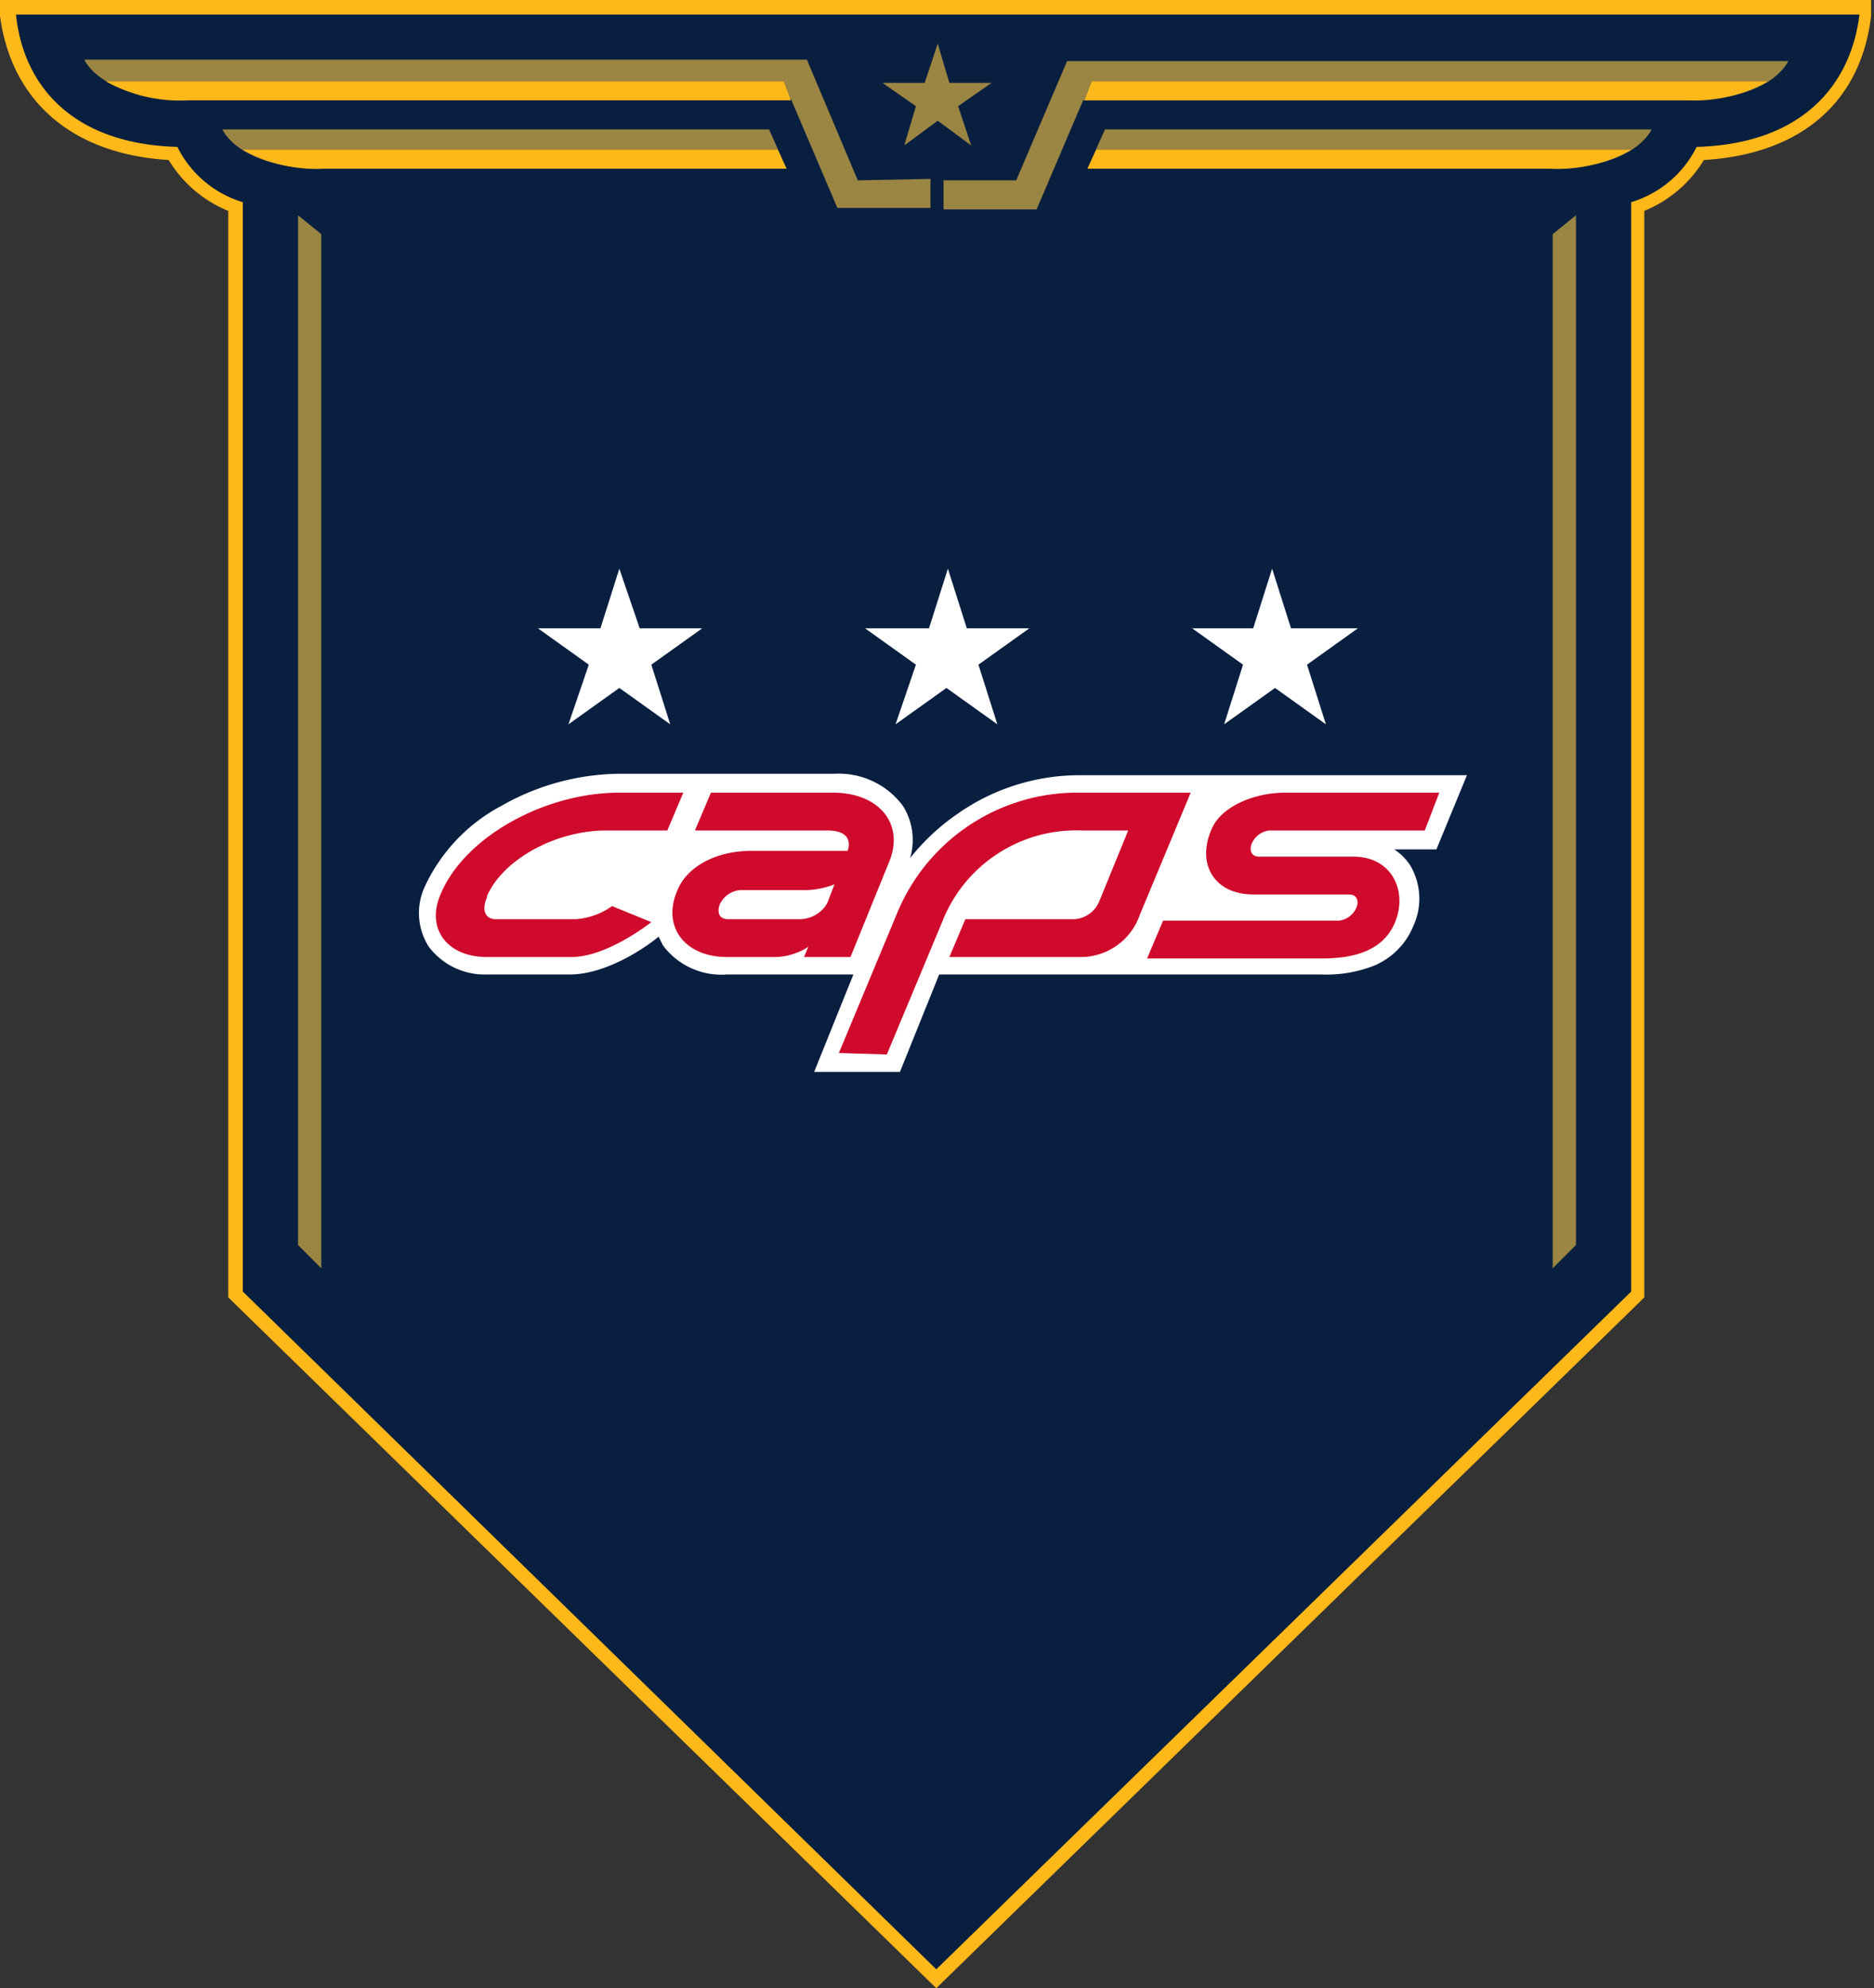 <svg xmlns="http://www.w3.org/2000/svg" viewBox="0 0 128.9 136.7">
  <rect x="0" y="0" width="128.9" height="136.7" fill="#333333" stroke="none"/>
  <title>Asset 2</title>
  <g id="Layer_2" data-name="Layer 2">
    <g id="Artwork">
      <g>
        <g>
          <path d="M0,0V1.1C.8,7,5,10.6,11.6,11a8.6,8.6,0,0,0,4.1,3.5V89.2l48.7,47.5,48.4-47.2.3-.3V14.5a8.6,8.6,0,0,0,4.1-3.5c6.7-.4,10.8-4,11.5-9.9V0Z" fill="#ffb819"/>
          <path d="M112.2,88.8V13.9a7.4,7.4,0,0,0,4.5-3.8c7.2-.2,10.6-4.2,11.2-9.1H1.1C1.6,5.9,5,9.9,12.2,10.1a7.4,7.4,0,0,0,4.5,3.8V88.8l47.7,46.6Z" fill="#091f40"/>
          <polygon points="25.4 88 25.4 16.7 103.6 16.7 103.6 88 64.5 126.1 25.4 88" fill="#091f40"/>
          <g>
            <path d="M76,8.9h37.6s-1.1,2.7-7,2.7H74.8Z" fill="#9b8542"/>
            <path d="M74.8,11.6h31.8a10.4,10.4,0,0,0,5.6-1.3H75.4Z" fill="#ffb819"/>
            <path d="M69.9,12.4l3.5-8.2h49.6s-1.1,2.7-7,2.7H74.5l-3.2,7.5H64.9v-2Z" fill="#9b8542"/>
            <path d="M121.6,5.6H75.1l-.5,1.3h41.5A10.4,10.4,0,0,0,121.6,5.6Z" fill="#ffb819"/>
            <path d="M52.9,8.9H15.3s1.1,2.7,7,2.7H54.1Z" fill="#9b8542"/>
            <path d="M54.1,11.6H22.3a10.4,10.4,0,0,1-5.6-1.3H53.5Z" fill="#ffb819"/>
            <polygon points="64.5 3 65.3 5.7 68.2 5.7 65.9 7.3 66.8 10 64.5 8.3 62.2 10 63 7.3 60.7 5.7 63.6 5.7 64.5 3" fill="#9b8542"/>
            <path d="M59,12.4,55.5,4.1H5.8s1.1,2.7,7,2.7H54.4l3.2,7.5H64v-2Z" fill="#9b8542"/>
            <path d="M7.3,5.6H53.9l.5,1.3H12.9A10.4,10.4,0,0,1,7.3,5.6Z" fill="#ffb819"/>
          </g>
          <g>
            <polygon points="22.1 87.2 20.5 85.6 20.5 14.8 22.1 16.1 22.1 87.2" fill="#9b8542"/>
            <polygon points="106.8 16.1 108.4 14.8 108.4 85.6 106.8 87.2 106.8 16.1" fill="#9b8542"/>
          </g>
        </g>
        <path d="M40.5,45.7l-3.5-2.5h4.3l1.3-4.1L44,43.2h4.3l-3.5,2.5,1.3,4.1-3.5-2.5-3.5,2.5Zm21.1,4.1,3.5-2.5,3.5,2.5-1.3-4.1,3.5-2.5H66.5l-1.3-4.1-1.3,4.1H59.5L63,45.7Zm27.2-6.6-1.3-4.1-1.3,4.1H82l3.5,2.5-1.3,4.1,3.5-2.5,3.5,2.5-1.3-4.1,3.5-2.5Z" fill="#fff"/>
        <path d="M100.9,53.3H74.2A14.6,14.6,0,0,0,65.8,56,14.9,14.9,0,0,0,62.6,59a4.4,4.4,0,0,0-.5-3.6,5.5,5.5,0,0,0-4.7-2.2H42.6a16.7,16.7,0,0,0-8.1,2.2A12,12,0,0,0,29.2,61a4.3,4.3,0,0,0,.3,4.1A4.8,4.8,0,0,0,33.5,67h5.7c2.6,0,5.4-2,6.1-2.6l.3.6A5,5,0,0,0,50,67h8.7L56,73.7h5.9L64.6,67H90.9a8.9,8.9,0,0,0,3.6-.6,5,5,0,0,0,2.7-2.7,4.5,4.5,0,0,0-.2-4.2,3.8,3.8,0,0,0-1.1-1.1h2.9Z" fill="#fff"/>
        <path d="M33.5,61.7c-.4.9-.1,1.5.6,1.5h5.5a4.9,4.9,0,0,0,2.5-.9l2.7,1.1s-3,2.4-5.5,2.4H33.5c-2.8,0-4.2-2-3.2-4.3,1.6-3.9,7.1-7,12.3-7H47l-1.1,2.6H41.7c-3.5,0-7.1,2-8.2,4.5m13.1-.4c.6-1.5,2.5-2.7,5.1-2.7h6.6s.6-1.4-1.4-1.4H47.8l1.1-2.6h8.4c3.2,0,5,2.2,3.8,4.9l-2.6,6.4H55.3l.3-.7a4.4,4.4,0,0,1-2.2.7H50c-2.9,0-4.5-2.1-3.4-4.6m3.4,2H55a2.2,2.2,0,0,0,1.9-1.1l.5-1.3a5.6,5.6,0,0,1-2,.4H50.9a1.7,1.7,0,0,0-1.4,1c-.2.6,0,1,.6,1m33.2-6.1c-1,2.4.3,4.4,2.9,4.4h6.6c.5,0,.7.4.5.9a1.5,1.5,0,0,1-1.2.9H80l-1.1,2.6h12c2.2,0,4.3-.5,5.1-2.6s-.3-4.4-2.9-4.4H86.6c-.5,0-.7-.4-.5-.9a1.5,1.5,0,0,1,1.2-.9H98L99,54.5H88.4c-2.2,0-4.5,1-5.1,2.6M61,72.5l3.8-9.1a9.9,9.9,0,0,1,9.6-6.3h3.2l-2,4.9a2,2,0,0,1-1.7,1.2H66.4l-1.1,2.6h8.9a4.3,4.3,0,0,0,4.2-2.9l3.5-8.4H74.2a13.4,13.4,0,0,0-12.5,8.3l-4,9.6Z" fill="#cf0a2c"/>
      </g>
    </g>
  </g>
</svg>
